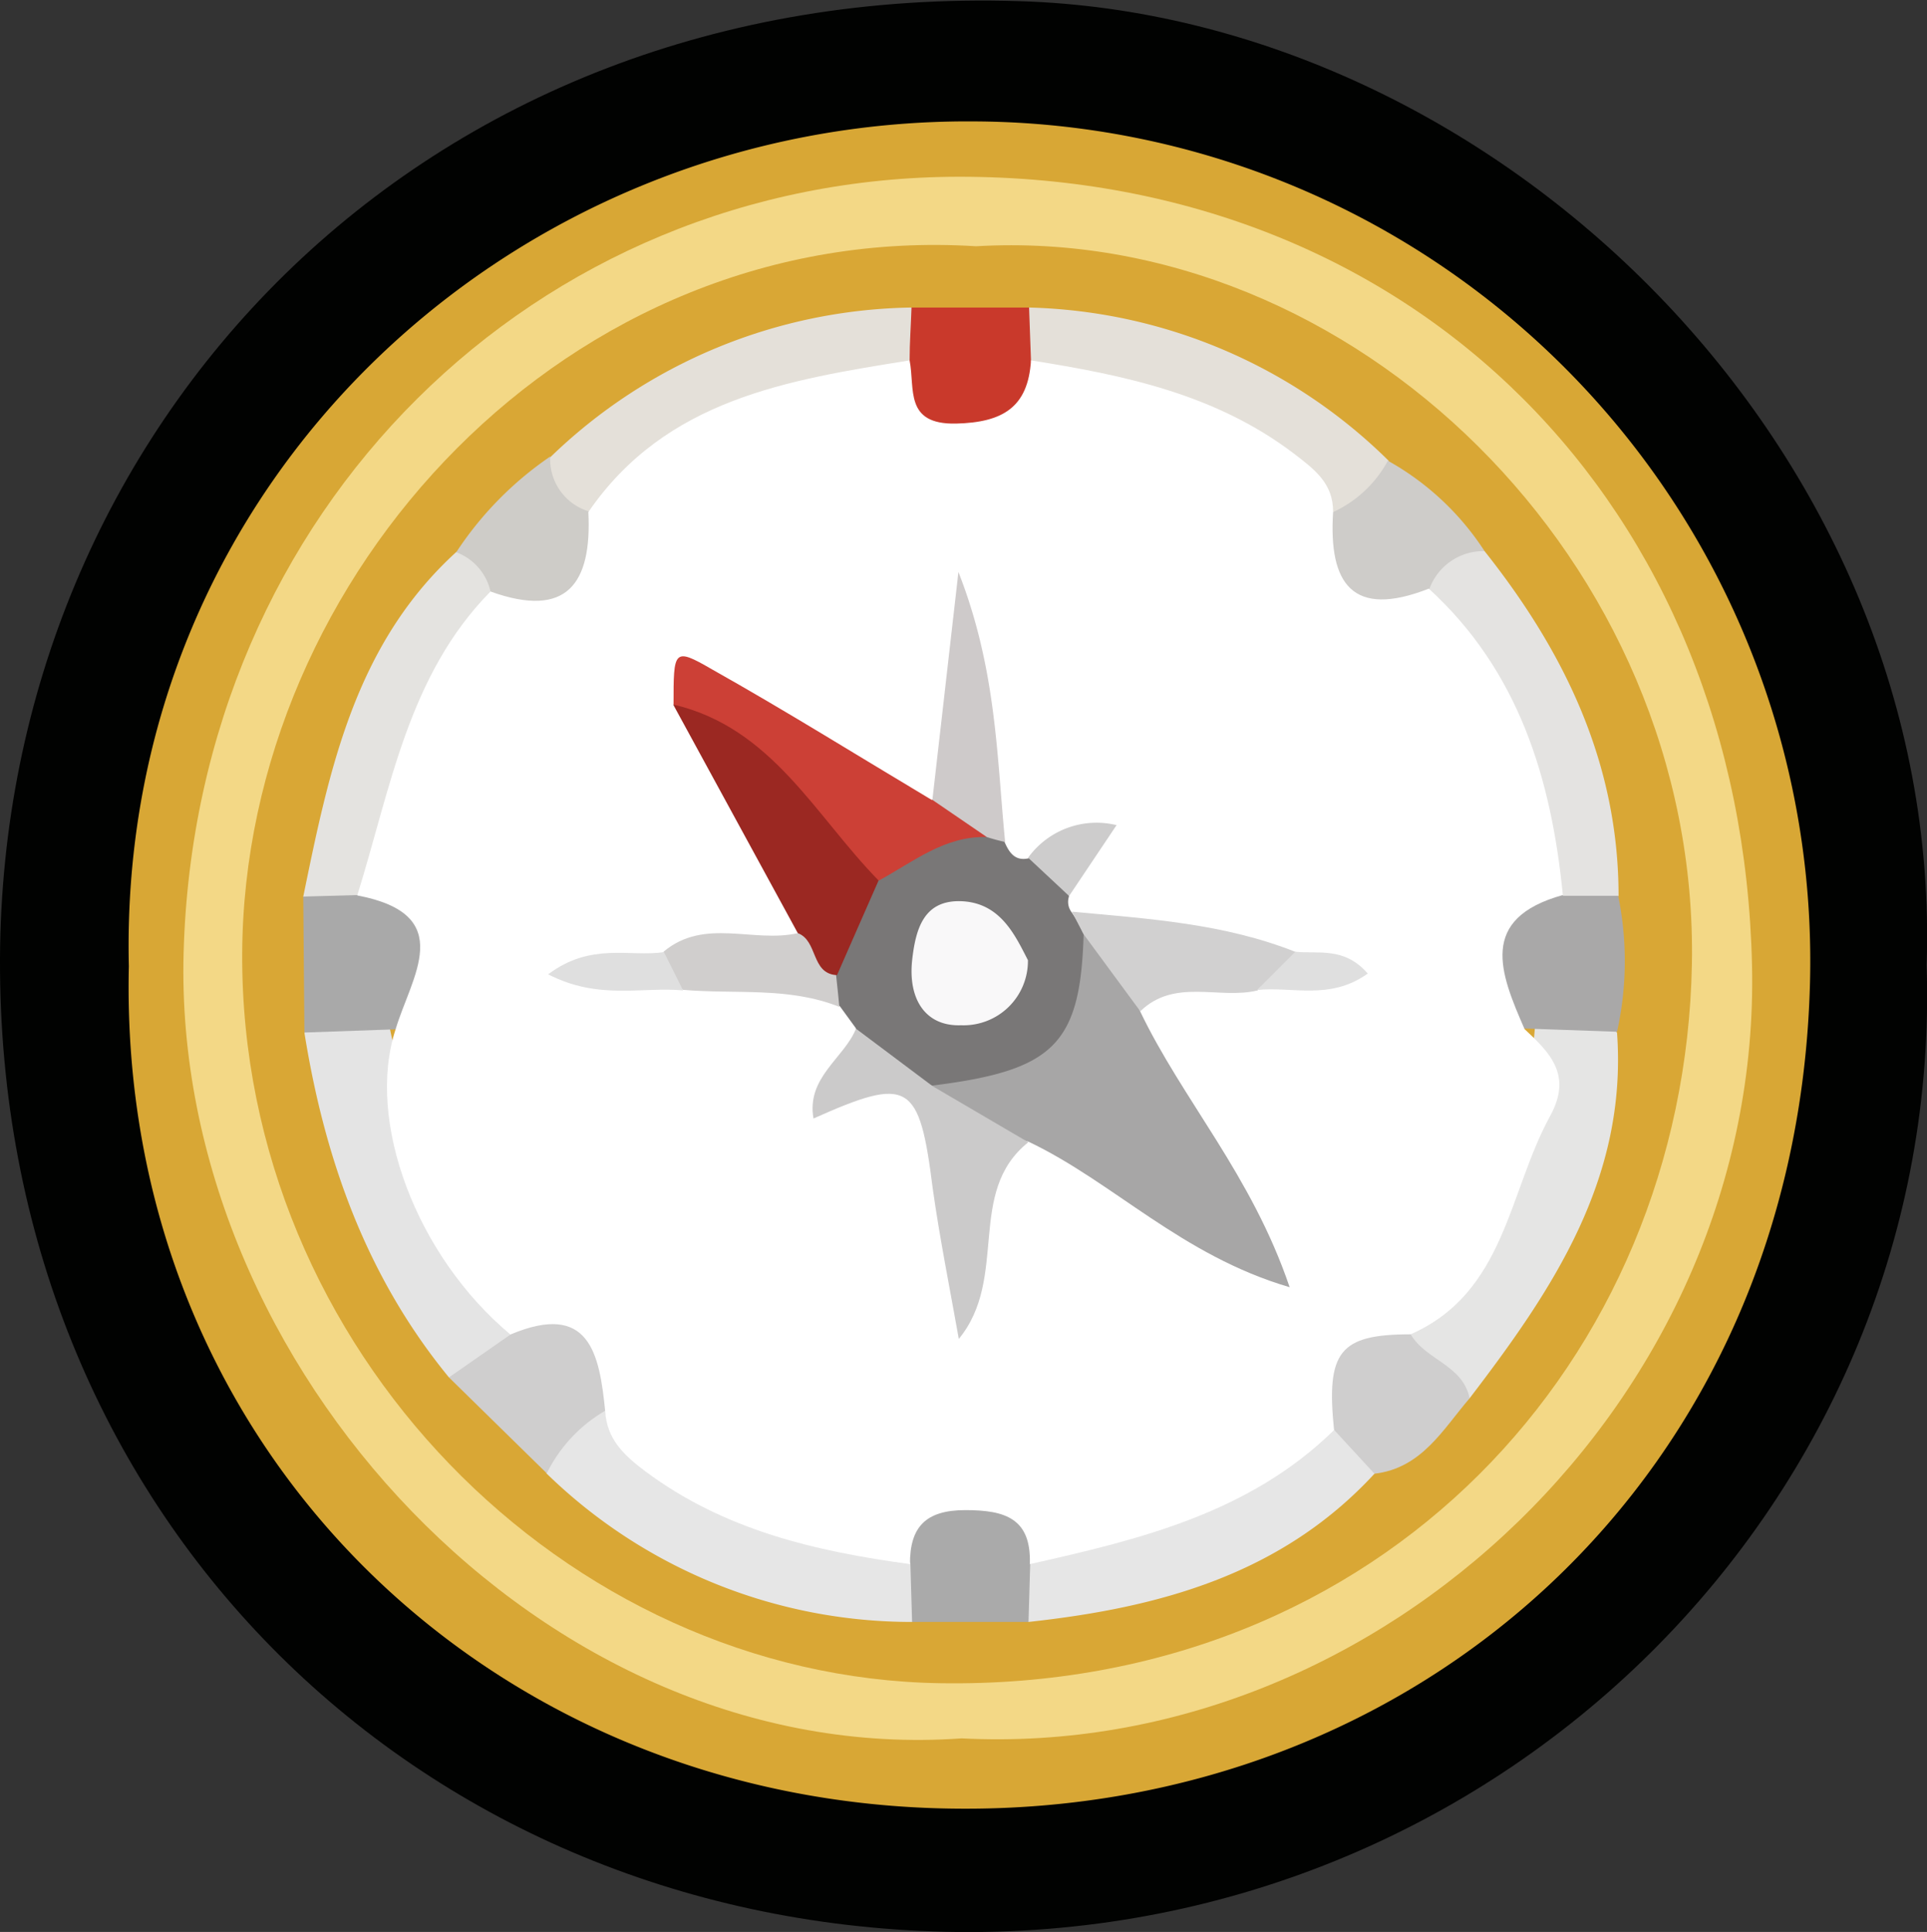 <svg id="Warstwa_1" data-name="Warstwa 1" xmlns="http://www.w3.org/2000/svg" viewBox="0 0 100.65 100.89"><rect x="0" y="0" width="100.65" height="100.89" fill="#333333" stroke="none"/><defs><style>.cls-1{fill:#010201;}.cls-2{fill:#d8a735;}.cls-3{fill:#f3d886;}.cls-4{fill:#d9a735;}.cls-5{fill:#e5e5e4;}.cls-6{fill:#e6e6e6;}.cls-7{fill:#e4e0d9;}.cls-8{fill:#e4e4e4;}.cls-9{fill:#e4e3e1;}.cls-10{fill:#e4e3e0;}.cls-11{fill:#a9a9a9;}.cls-12{fill:#a9a8a8;}.cls-13{fill:#ceccc9;}.cls-14{fill:#cfcece;}.cls-15{fill:#aaa;}.cls-16{fill:#c9392b;}.cls-17{fill:#ceccc8;}.cls-18{fill:#fff;}.cls-19{fill:#a7a6a6;}.cls-20{fill:#797777;}.cls-21{fill:#cc4036;}.cls-22{fill:#cbcaca;}.cls-23{fill:#9b2822;}.cls-24{fill:#d1d0d0;}.cls-25{fill:#cecaca;}.cls-26{fill:#d0cecd;}.cls-27{fill:#dfdfdf;}.cls-28{fill:#cdcccc;}.cls-29{fill:#f9f8f9;}</style></defs><path class="cls-1" d="M347.09,420.14c.92,27.84-22.34,51.14-51.23,50.48-27.9-.64-49.51-22-49.4-50.82.11-27.62,21.82-51,53.24-50C324.56,370.54,348,393.2,347.09,420.14Z" transform="translate(-246.46 -369.74)"/><path class="cls-2" d="M253.19,420.2c-.6-25.35,20.15-44.3,44.15-44.12A43.85,43.85,0,0,1,341,421c-.63,25.86-20.49,43.42-44.55,43.19C272,464,252.61,445.28,253.19,420.2Z" transform="translate(-246.46 -369.74)"/><path class="cls-3" d="M296.69,460.52c-21.8,1.56-41.22-19.48-40.64-41,.62-23.18,18.42-40.54,40.52-40.55,23.85,0,40.87,17.19,41.4,41.18C338.48,442.64,318.68,461.65,296.69,460.52Z" transform="translate(-246.46 -369.74)"/><path class="cls-4" d="M297.44,382.6c19.68-1.15,37.78,16.5,37.39,37.5-.39,20.62-16.16,37.9-39.25,37.54-19.63-.3-36.55-17.48-36.47-38.08C259.19,399.77,276.15,381.26,297.44,382.6Z" transform="translate(-246.46 -369.74)"/><path class="cls-5" d="M330.92,423.67c.55,7.62-3.37,13.43-7.7,19.09-1.64-.59-3.23-1.21-3.34-3.33a27.62,27.62,0,0,0,6.79-16.6C328.26,422.26,329.74,422.22,330.92,423.67Z" transform="translate(-246.46 -369.74)"/><path class="cls-6" d="M294.1,454.44A27.32,27.32,0,0,1,275,446.68c-.32-2.38,1-3.32,3.13-3.5a26.31,26.31,0,0,0,12.55,6.41,6,6,0,0,1,3.88,2A2.47,2.47,0,0,1,294.1,454.44Z" transform="translate(-246.46 -369.74)"/><path class="cls-7" d="M275.2,393.62a27.69,27.69,0,0,1,18.87-7.82,2.11,2.11,0,0,1,.37,2.8c-5.84,2.63-12.32,3.88-17.37,8.2C275.24,396.45,274.05,395.72,275.2,393.62Z" transform="translate(-246.46 -369.74)"/><path class="cls-8" d="M269.91,441.67c-4.31-5.25-6.49-11.39-7.55-18,1.23-1.47,2.74-1.4,4.35-.78a47.92,47.92,0,0,0,6.77,16.76C273,441.52,271.68,442,269.91,441.67Z" transform="translate(-246.46 -369.74)"/><path class="cls-7" d="M300.21,385.8a27.7,27.7,0,0,1,18.78,8c0,2.21-1,3.2-3.24,2.79a23.5,23.5,0,0,0-11.54-6.05,7.84,7.84,0,0,1-4.41-1.95A2.13,2.13,0,0,1,300.21,385.8Z" transform="translate(-246.46 -369.74)"/><path class="cls-9" d="M324,398.52c4.2,5.29,7,11.1,7,18a2.47,2.47,0,0,1-2.9.27c-2.45-5.46-4-11.34-7.33-16.4C321.15,398.63,321.88,397.4,324,398.52Z" transform="translate(-246.46 -369.74)"/><path class="cls-6" d="M318.25,446.7c-4.87,5.28-11.27,7-18.07,7.74a2.53,2.53,0,0,1-.5-2.91c5.16-3.29,11.29-4.44,16.55-7.49C317.64,444.37,318.77,444.91,318.25,446.7Z" transform="translate(-246.46 -369.74)"/><path class="cls-10" d="M262.3,416.56c1.35-6.58,2.68-13.16,8-18,1.76-.28,2.21.75,2.24,2.22-3.28,5-3.85,11.24-7.31,16.18A2.72,2.72,0,0,1,262.3,416.56Z" transform="translate(-246.46 -369.74)"/><path class="cls-11" d="M262.3,416.56l2.88-.08c1.73-1,3.19-.71,3.81,1.22.72,2.24.69,4.46-1.81,5.79l-4.82.17Z" transform="translate(-246.46 -369.74)"/><path class="cls-12" d="M328.12,416.52l2.86,0a17,17,0,0,1-.06,7.1l-4.82-.17c-2.34-1.21-2.45-3.26-1.67-5.34C325,416.59,326.14,415.36,328.12,416.52Z" transform="translate(-246.46 -369.74)"/><path class="cls-13" d="M324,398.52a3,3,0,0,0-2.89,2c-1.73,2.73-3.56,1.51-5.06-.1-1-1.11-2.79-2.66,0-3.92a6.18,6.18,0,0,0,2.9-2.7A14.31,14.31,0,0,1,324,398.52Z" transform="translate(-246.46 -369.74)"/><path class="cls-14" d="M269.91,441.67l3.23-2.25c.66-2.58,2.38-1.82,3.73-.93,1.76,1.16,2.82,2.78,1.22,4.91a7.71,7.71,0,0,0-3.07,3.28Z" transform="translate(-246.46 -369.74)"/><path class="cls-14" d="M318.25,446.7l-2.09-2.27c-2.28-1.94-1.38-3.77.39-5.32,1.13-1,2.62-2.26,3.6.32.77,1.33,2.72,1.59,3.07,3.33C321.82,444.39,320.72,446.41,318.25,446.7Z" transform="translate(-246.46 -369.74)"/><path class="cls-15" d="M300.27,451.39l-.09,3.05H294.1l-.09-3.05c-1.3-3.35.87-4.08,3.36-4S301.53,448.45,300.27,451.39Z" transform="translate(-246.46 -369.74)"/><path class="cls-16" d="M300.21,385.8l.1,2.76c.65,3.23-1.46,4-3.9,3.92s-3.62-1.38-2.44-3.92c0-.92.07-1.85.1-2.76Z" transform="translate(-246.46 -369.74)"/><path class="cls-17" d="M272.08,400.63a2.85,2.85,0,0,0-1.79-2.05,18,18,0,0,1,4.91-5,2.84,2.84,0,0,0,2,2.86c2.87,1.39,1,3-.09,4C275.66,401.86,273.79,404,272.08,400.63Z" transform="translate(-246.46 -369.74)"/><path class="cls-18" d="M272.08,400.63c4,1.44,5.3-.42,5.11-4.15,4.05-5.9,10.42-6.9,16.78-7.92.29,1.47-.29,3.36,2.43,3.3,2.41-.06,3.76-.83,3.91-3.3,4.87.77,9.63,1.76,13.71,4.85,1.11.85,2.08,1.57,2.07,3.07-.24,3.74,1,5.57,5,4,4.7,4.3,6.4,9.92,7,16-4.44,1.23-3.27,4.09-2,7,1.34,1.25,2.51,2.41,1.33,4.55-2.19,4-2.33,9.2-7.28,11.39-3.72,0-4.42.9-4,5-4.42,4.33-10.13,5.71-15.89,7,.08-2.39-1.29-2.82-3.37-2.82s-2.9.89-2.89,2.82c-4.94-.67-9.7-1.77-13.83-4.85-1.14-.86-2-1.68-2.09-3.14-.3-3-.82-5.74-4.95-4-4.92-4.11-7.56-11.15-6-15.93.82-2.76,3.27-6-2-7C266.86,410.93,267.77,405,272.08,400.63Z" transform="translate(-246.46 -369.74)"/><path class="cls-19" d="M306,422.53c2.22,4.65,5.83,8.56,7.82,14.43-5.66-1.66-9.2-5.49-13.64-7.6-2-.6-4.67.17-5.25-2.91,3.48-1.86,7-3.69,8-8C306.06,418.2,305.45,420.79,306,422.53Z" transform="translate(-246.46 -369.74)"/><path class="cls-20" d="M303.06,418.53c-.17,5.74-1.54,7.11-7.9,7.9-1.7-.49-3.4-1-4-3l-.83-1.14a2.19,2.19,0,0,1-.94-1.9,9.67,9.67,0,0,1,2.26-5.46c1.78-1.51,3.67-2.73,6.17-2.22a2.19,2.19,0,0,1,1.11,1c.23.53.53,1,1.22.86,1.78-.51,2.24.42,2.14,2a.9.9,0,0,0,.15.82A6,6,0,0,1,303.06,418.53Z" transform="translate(-246.46 -369.74)"/><path class="cls-21" d="M298,413.45c-2.21-.06-3.84,1.3-5.63,2.27-4.61-1.86-6.65-6.71-10.73-9.19,0-2.84,0-3,2-1.84,3.88,2.18,7.66,4.54,11.48,6.82C296.82,411.08,298.18,411.13,298,413.45Z" transform="translate(-246.46 -369.74)"/><path class="cls-22" d="M291.17,423.46l4,3,5,2.93c-3.27,2.61-1,7.07-3.63,10.27-.49-2.75-1-5.28-1.36-7.84-.7-5.56-1.22-5.91-6.23-3.67C288.57,426,290.55,425,291.17,423.46Z" transform="translate(-246.46 -369.74)"/><path class="cls-23" d="M281.62,406.53c5.17,1.2,7.42,5.82,10.73,9.19-.72,1.64-1.45,3.29-2.17,4.94-1.69.21-1.93-.93-2.05-2.19Z" transform="translate(-246.46 -369.74)"/><path class="cls-24" d="M303.06,418.53c-.2-.39-.41-.78-.61-1.18,4,.37,7.94.61,11.7,2.11.59,2-1.53,1.14-2,2-2,.49-4.33-.66-6.13,1.09Z" transform="translate(-246.46 -369.74)"/><path class="cls-25" d="M298,413.45l-2.84-1.94c.42-3.67.84-7.34,1.36-11.9,2,5.1,2,9.65,2.44,14.1A9.65,9.65,0,0,1,298,413.45Z" transform="translate(-246.46 -369.74)"/><path class="cls-26" d="M288.13,418.47c1.05.39.69,2.09,2,2.19.06.55.12,1.11.17,1.66-2.64-1.06-5.44-.65-8.17-.89-.6-.52-1.65-.81-1-2C283.26,417.65,285.82,419,288.13,418.47Z" transform="translate(-246.46 -369.74)"/><path class="cls-27" d="M281.14,419.46l1,2c-2.14-.2-4.42.52-7.05-.84C277.35,418.93,279.35,419.73,281.14,419.46Z" transform="translate(-246.46 -369.74)"/><path class="cls-28" d="M302.3,416.53l-2.14-2a4.41,4.41,0,0,1,4.62-1.7Z" transform="translate(-246.46 -369.74)"/><path class="cls-27" d="M312.12,421.44l2-2c1.19.13,2.54-.28,3.78,1.14C315.92,422,313.94,421.24,312.12,421.44Z" transform="translate(-246.46 -369.74)"/><path class="cls-29" d="M300.15,419.88a3.36,3.36,0,0,1-3.49,3.4c-1.83.07-2.77-1.32-2.56-3.37.18-1.65.6-3.12,2.46-3.11C298.7,416.82,299.48,418.59,300.15,419.88Z" transform="translate(-246.46 -369.74)"/></svg>